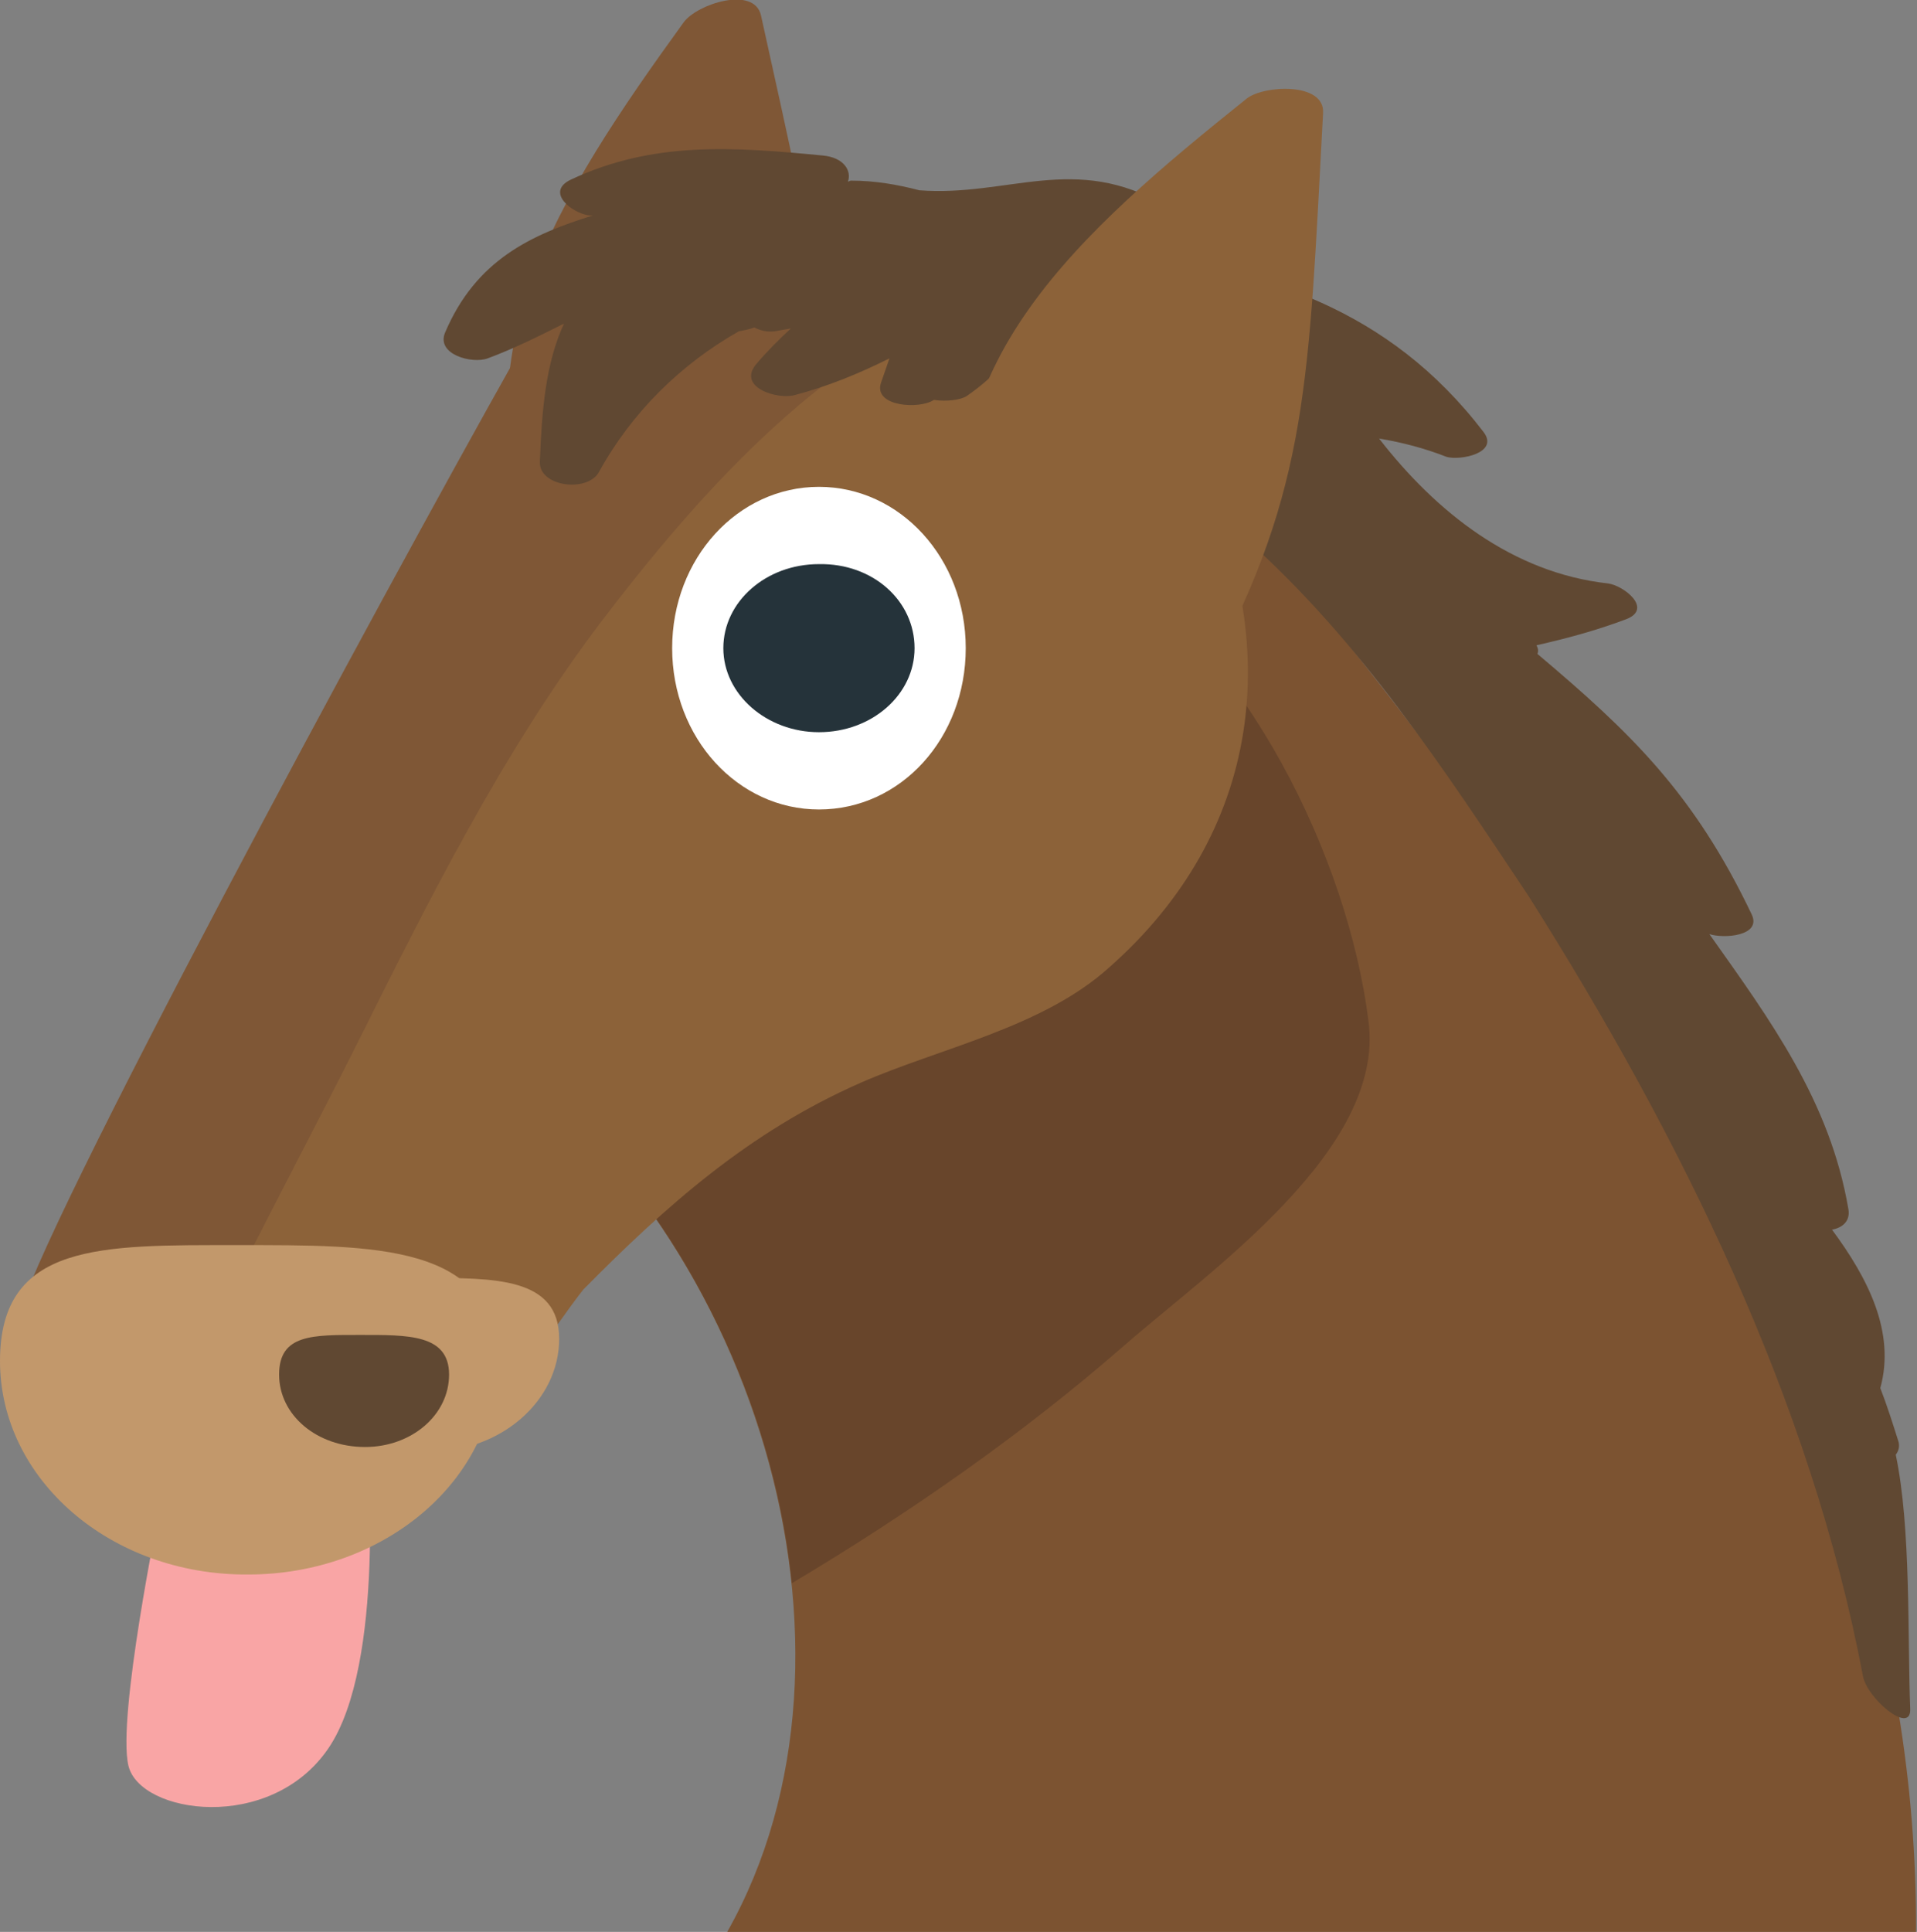 <?xml version="1.0" encoding="utf-8"?>
<!-- Generator: Adobe Illustrator 18.1.1, SVG Export Plug-In . SVG Version: 6.00 Build 0)  -->
<svg version="1.1" id="Layer_1" xmlns="http://www.w3.org/2000/svg" xmlns:xlink="http://www.w3.org/1999/xlink" x="0px" y="0px"
	 viewBox="312.7 101.1 198.5 200" enable-background="new 312.7 101.1 198.5 200" xml:space="preserve">
<rect x="312.7" y="101.1" width="198.5" height="200" fill="#808080" stroke="none"/>
<path fill="#F9A5A5" d="M350.7,250.9c0,0,2,22.4-4,31.2s-19.5,6.8-20.7,1.8c-1.2-5,3.2-26.4,3.2-26.4L350.7,250.9z"/>
<path fill="#7F5736" d="M391.5,102.7c-0.7-3.1-6.6-1.2-8,0.7c-12.8,17.7-24.7,35.8-14.2,55.1c0.9,1.7,25.4,7.8,26.4,3
	C400.4,140.4,397.5,130,391.5,102.7"/>
<path fill="#7C5331" d="M361.1,207.9c29.8,19.6,43.3,64.2,26.9,93.2h123.1c0.3-62.1-42.9-115.4-83.6-163.3
	c-2.3-2.7-19.5-0.6-22.7,1.1c-1.2,0-2.4,0.2-3.3,0.6c-24.7,11.3-42.7,41.2-47.6,63.8C353.2,206.1,357.1,207.8,361.1,207.9"/>
<path fill="#68452B" d="M361.1,207.9c18.9,12.4,31.3,34.9,33.6,57.1c12.4-7.4,24.1-15.6,34.4-24.6c8.8-7.7,27.1-20.3,25.3-33.6
	c-2.1-16.8-12.6-38.3-27.6-47.8c-7.5-4.8-9.3-13.9-7.5-22.5c-5.7,0.2-12.7,1.3-14.6,2.3c-1.2,0-2.4,0.2-3.3,0.6
	c-24.7,11.3-42.7,41.2-47.6,63.8C353.2,206.1,357.1,207.8,361.1,207.9"/>
<path fill="#8C6239" d="M436.6,149.3c-12.3-24.6-57.1-34.8-70.6-10.8c-13.5,24-49.7,90.9-51.3,99.1c-1.6,8.1,5.6,12.2,10.1,14.9
	c5.8,4.4,17.3,8.6,20.4,8.7c3.2,0.1,5.2-0.6,10.7-5c5.4-4.4,14.4-18.1,17.2-21.6c8.5-8.6,17.1-16.3,28.7-21.4
	c8.2-3.6,18.8-5.7,25.7-11.9C443.4,187.3,445.7,167.8,436.6,149.3"/>
<path fill="#7F5736" d="M327.6,254.4c6.2-15.2,14.2-29.6,21.6-44.3c7.7-15.4,15.4-31,25.8-44.7c12.5-16.4,24.9-28.8,41.4-34.8
	c-18-8.8-41.3-8.2-50.5,7.9c-13.5,24-49.7,90.9-51.3,99.1c-1.6,8.1,5.6,12.2,10.1,14.9C325.6,253.1,326.6,253.7,327.6,254.4"/>
<g>
	<path fill="#C2986B" d="M312.7,242c0-12.3,10.5-12,24.6-12c14.2,0,26.8-0.2,26.8,12c0,12.3-11.6,22.1-25.7,22.1
		C324.1,264.2,312.7,254.2,312.7,242"/>
	<path fill="#C2986B" d="M343.6,239.7c0-6.4,5.4-6.3,12.9-6.3c7.4,0,14.1-0.1,14.1,6.3s-6,11.7-13.5,11.7
		C349.7,251.3,343.6,246.1,343.6,239.7"/>
</g>
<path fill="#604832" d="M341.6,243.4c0-4.2,3.5-4.1,8.4-4.1s9.2-0.1,9.2,4.1c0,4.2-3.9,7.5-8.7,7.5
	C345.5,250.9,341.6,247.6,341.6,243.4"/>
<path fill="#FFFFFF" d="M412.7,168.2c0,9.3-6.7,16.7-15.2,16.7c-8.4,0-15.2-7.4-15.2-16.7c0-9.3,6.8-16.7,15.2-16.7
	S412.7,158.9,412.7,168.2"/>
<path fill="#25333A" d="M407.4,168.2c0,4.8-4.4,8.7-9.9,8.7c-5.4,0-9.9-3.9-9.9-8.7c0-4.8,4.4-8.7,9.9-8.7
	C403.1,159.4,407.4,163.3,407.4,168.2"/>
<path fill="#604832" d="M509,251.7c0.3-0.4,0.4-0.8,0.3-1.3c-0.6-1.9-1.2-3.8-1.9-5.6c1.6-5.8-1.3-11.4-5-16.4
	c1.1-0.2,1.9-0.9,1.7-2.1c-1.9-11.2-8.1-19.6-14.4-28.5c1.5,0.5,5.4,0.2,4.4-2c-6-12.6-12.6-18.9-22.2-27c0.1-0.3,0.1-0.5-0.1-0.9
	c3.1-0.7,6.1-1.5,9.3-2.7c2.8-1.1-0.3-3.5-1.9-3.7c-9.9-1.1-17.8-7.4-23.7-15c2.4,0.4,4.7,1,7,1.9c1.4,0.4,5.5-0.4,3.8-2.6
	c-9.9-12.9-22.7-16.6-37.3-18.8c1.1-0.3,2.2-0.6,3.3-1c2.3-0.3,3.4-2.3,1.1-3.6c-9.4-5.5-16.3-0.9-25.5-1.6c-2.3-0.6-4.6-1-7.1-1
	c-0.1,0-0.2,0.1-0.3,0.1c0.4-1.1-0.4-2.5-2.6-2.7c-9.3-0.9-17.6-1.5-26.1,2.5c-2.7,1.3,0.2,3.5,1.9,3.7c0.1,0,0.3,0,0.4,0
	c-6.4,2-12.1,4.6-15.3,12.1c-1,2.3,2.8,3.3,4.4,2.7c2.7-1,5.3-2.3,7.9-3.6c-1.9,4.1-2.3,9-2.5,14.3c-0.1,2.6,4.9,3.2,6.1,1.1
	c3.4-6.2,8.5-11.2,14.5-14.6c0.5-0.1,1.1-0.2,1.6-0.4c0.6,0.3,1.3,0.5,2.1,0.4c0.6-0.1,1.1-0.2,1.7-0.3c-1.2,1.1-2.5,2.4-3.6,3.7
	c-2,2.4,2.2,3.7,4,3.2c3.4-0.9,6.6-2.2,9.8-3.8c-0.3,0.9-0.6,1.7-0.9,2.6c-0.7,2.4,4,2.7,5.5,1.7c1.3,0.2,2.8,0,3.4-0.4
	c2.6-1.8,4.4-3.7,5.3-6c5.8,2.1,11.3,4.4,16.3,7.5c3.5,2.1,6.7,4.7,9.7,7.5c0.5,0.5,0.8,1.1,1.3,1.6c-1.5-0.1-3.1,0.5-3.4,1.5
	c-1.1,0.5-1.6,1.5-0.3,2.7c11.9,10.6,20.5,23.8,29.3,37c15.8,25,29.2,52.2,34.6,80.7c0.4,2.3,4.9,6.1,4.9,3.5
	C510.2,270.4,510.6,259.3,509,251.7"/>
<path fill="#8C6239" d="M449.7,112.8c0.2-3.2-6.1-2.9-7.9-1.5c-17.1,13.7-33.5,27.9-28.5,49.2c0.5,1.9,22.4,14.4,24.7,10.1
	C448.2,151.5,448.2,140.6,449.7,112.8"/>
</svg>
